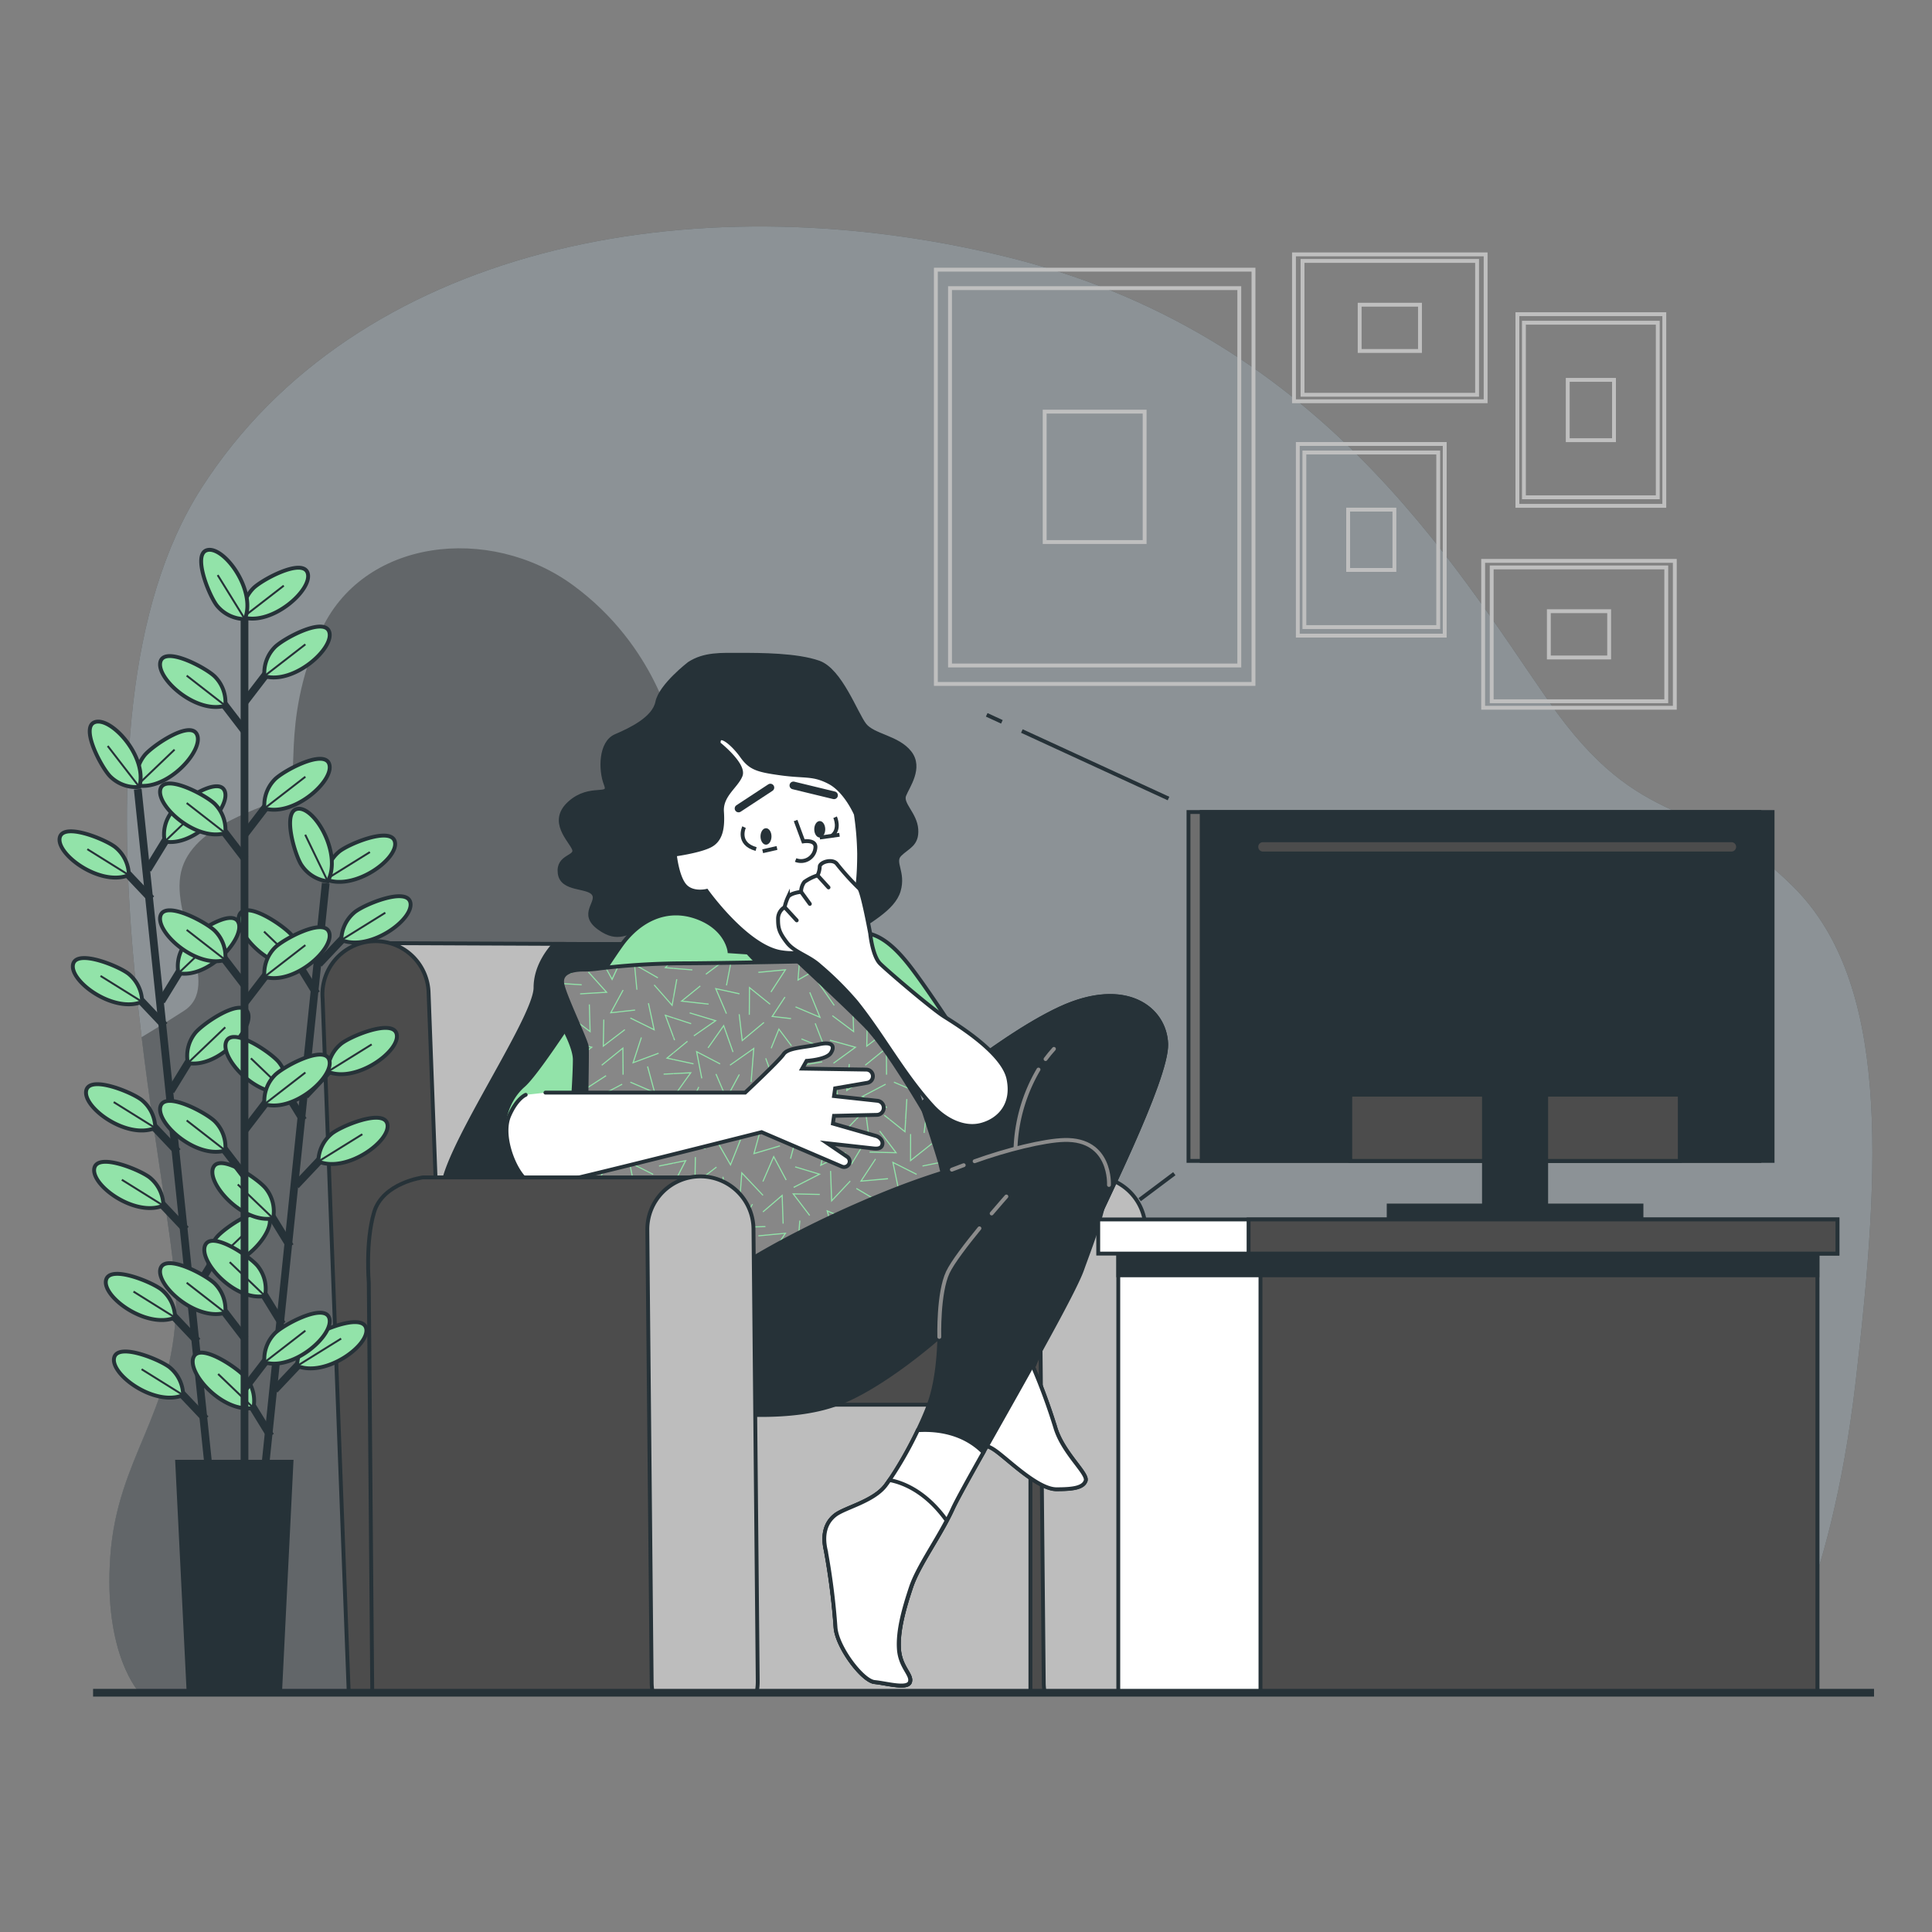 <svg xmlns="http://www.w3.org/2000/svg" viewBox="0 0 500 500"><rect x="0" y="0" width="500" height="500" fill="#808080" stroke="none"/><g id="background-simple"><path d="M457.53,436.11s16.11-21.64,22.73-78.69,8.53-103.28-16.1-127.87-38.83-12.79-63.45-48.2S341,85.93,259.59,66.26s-167.63-2-207.41,60S46.5,311.19,45.55,338.73s-15.15,38.36-17,63.94,7.57,35.41,7.57,35.41H454.69Z" style="fill:#263238"></path><path d="M457.53,436.11s16.11-21.64,22.73-78.69,8.53-103.28-16.1-127.87-38.83-12.79-63.45-48.2S341,85.93,259.59,66.26s-167.63-2-207.41,60S46.5,311.19,45.55,338.73s-15.15,38.36-17,63.94,7.57,35.41,7.57,35.41H454.69Z" style="fill:#fff;opacity:0.47"></path></g><g id="Pictures"><rect x="242.2" y="69.79" width="82.2" height="107.21" style="fill:none;stroke:#bfbfbf;stroke-miterlimit:10"></rect><rect x="245.86" y="74.57" width="74.87" height="97.66" style="fill:none;stroke:#bfbfbf;stroke-miterlimit:10"></rect><rect x="270.36" y="106.53" width="25.87" height="33.75" style="fill:none;stroke:#bfbfbf;stroke-miterlimit:10"></rect><rect x="335.87" y="114.9" width="38.02" height="49.6" style="fill:none;stroke:#bfbfbf;stroke-miterlimit:10"></rect><rect x="337.57" y="117.11" width="34.64" height="45.18" style="fill:none;stroke:#bfbfbf;stroke-miterlimit:10"></rect><rect x="348.9" y="131.89" width="11.97" height="15.61" style="fill:none;stroke:#bfbfbf;stroke-miterlimit:10"></rect><rect x="389.63" y="139.36" width="38.02" height="49.6" transform="translate(572.8 -244.48) rotate(90)" style="fill:none;stroke:#bfbfbf;stroke-miterlimit:10"></rect><rect x="391.33" y="141.57" width="34.64" height="45.18" transform="translate(572.8 -244.48) rotate(90)" style="fill:none;stroke:#bfbfbf;stroke-miterlimit:10"></rect><rect x="402.66" y="156.35" width="11.97" height="15.61" transform="translate(572.8 -244.48) rotate(90)" style="fill:none;stroke:#bfbfbf;stroke-miterlimit:10"></rect><rect x="340.67" y="60.04" width="38.02" height="49.6" transform="translate(444.52 -274.84) rotate(90)" style="fill:none;stroke:#bfbfbf;stroke-miterlimit:10"></rect><rect x="342.36" y="62.25" width="34.64" height="45.18" transform="translate(444.52 -274.84) rotate(90)" style="fill:none;stroke:#bfbfbf;stroke-miterlimit:10"></rect><rect x="353.7" y="77.03" width="11.97" height="15.61" transform="translate(444.52 -274.84) rotate(90)" style="fill:none;stroke:#bfbfbf;stroke-miterlimit:10"></rect><rect x="392.7" y="81.31" width="38.02" height="49.6" style="fill:none;stroke:#bfbfbf;stroke-miterlimit:10"></rect><rect x="394.39" y="83.52" width="34.64" height="45.18" style="fill:none;stroke:#bfbfbf;stroke-miterlimit:10"></rect><rect x="405.73" y="98.31" width="11.97" height="15.61" style="fill:none;stroke:#bfbfbf;stroke-miterlimit:10"></rect></g><g id="Shadow"><path d="M191.52,438.08V244.32s2.88-34.55-17.27-54.7c0,0-4.32-22.3-25.91-38.14s-54.69-12.23-65.49,12.24-4.3,39.41-9.35,42.46-23.75,7.19-26.63,19.43,10.8,29.5.72,36c-4.42,2.84-8.14,5.12-10.93,6.8,3.88,32.2,9.28,59.15,8.89,70.34-.94,27.54-15.15,38.36-17,63.94s7.57,35.41,7.57,35.41Z" style="opacity:0.3"></path></g><g id="Character"><path d="M95,244.07l106.33.45s14.94,1.81,18.56,14,7.69,116.29,7.69,116.29l-123.46,9.72Z" style="fill:#bdbdbd;stroke:#263238;stroke-miterlimit:10"></path><path d="M179,360.42c18.95,1.89,37.26-11.37,39.15-15.15,1.61-3.22-4.5-75.13-6.4-96.95a28.64,28.64,0,0,0-10.43-3.8l-57.84-.24c-2.18,2.42-4.89,6.42-4.89,11.33,0,8.21-25.25,44.2-24,53S160.06,358.53,179,360.42Z" style="fill:#263238;stroke:#263238;stroke-linecap:round;stroke-miterlimit:10"></path><path d="M90.25,438.08h27.48l-6.81-181.15a13.74,13.74,0,1,0-27.43,1.49Z" style="fill:#4c4c4c;stroke:#263238;stroke-miterlimit:10"></path><path d="M197.8,438.08h88.65l-6.29-133.37H210.93s-10.41,1.35-12.67,9.05-1.36,18.1-1.36,18.1Z" style="fill:#4c4c4c;stroke:#263238;stroke-miterlimit:10"></path><path d="M270.39,438.08h26.88a14.21,14.21,0,0,0,.29-2.93l-1.12-117.1a13.73,13.73,0,0,0-13.73-13.6h-.13A13.74,13.74,0,0,0,269,318.31l1.12,117.1A13.73,13.73,0,0,0,270.39,438.08Z" style="fill:#bdbdbd;stroke:#263238;stroke-miterlimit:10"></path><path d="M178.36,171.75s-7.38,5.68-8.24,9.93-6.81,7.1-10.79,8.81-4,8.8-2.55,12.49-4,0-9.37,4.83.28,9.65,1.13,11.92-4.26,1.71-3.69,6.25,7.38,3.13,8.8,5.4-3.69,5.11,1.42,8.8,7.1.57,11.36.57-.85.85,13.35,4.82,32.94,1.42,38.9-2.83,12.49-7.39,13.91-12.22-1.7-7.38.29-9.37,4.54-2.55,4.26-6.53-4-6.53-3.13-8.8,4.55-7.1,1.42-11.07-9.37-4.26-11.64-7.1-6.25-14.2-11.92-16.19-15.05-2-20.17-2S182.33,169.19,178.36,171.75Z" style="fill:#263238;stroke:#263238;stroke-linecap:round;stroke-miterlimit:10"></path><path d="M188.79,246.19s-.63-6-8.52-8.83-14.84.94-19.26,6.94-20.84,32.52-25.57,36.62-6.95,12.31-3.16,17.36S143,297,148.7,290.71s22.1-24.31,22.1-24.31l77.66,2.52s-8.53-13.25-13.26-19.25-9.47-9.47-14.84-7.9a15.64,15.64,0,0,0-7.89,5.06l-1.27-4.74-18.94-1.89,1.27,6.31Z" style="fill:#92E3A9;stroke:#263238;stroke-miterlimit:10"></path><path d="M146.29,266.8s2.47,4.6,2.47,7.43-.35,8.48-.35,8.48l4.59.36s2.13-11,.36-13.8a53.52,53.52,0,0,1-3.54-7.42Z" style="fill:#263238;stroke:#263238;stroke-miterlimit:10"></path><path d="M212.47,246.83l-1.27-4.74-18.94-1.89,1.27,6.31s10.1,11.62,16.41,9.73,10.42-14.47,10.42-14.47A15.64,15.64,0,0,0,212.47,246.83Z" style="fill:#263238;stroke:#263238;stroke-miterlimit:10"></path><path d="M186,192.47s6.81,5.4,5.67,8.24-5.11,5.11-4.82,9.37-.29,7.38-3.13,8.8-9.08,2.27-9.08,2.27.57,5.68,2.55,8,5.68,1.41,5.68,1.41,10.51,14.77,19.6,15.91a16.51,16.51,0,0,0,17.32-9.09c2.27-4.83,2.55-11.64,2.55-16.47a76.82,76.82,0,0,0-.85-10.22s-2.56-6-6.81-8.24-6.25-1.42-12.5-2.27-8-1.42-10.22-4.54S185.74,189.07,186,192.47Z" style="fill:#fff;stroke:#263238;stroke-miterlimit:10"></path><path d="M205.9,212.35l2,5.4s3.41-.57,3.12,1.7a3.73,3.73,0,0,1-5.11,3.12" style="fill:none;stroke:#263238;stroke-miterlimit:10"></path><line x1="191.14" y1="209.23" x2="199.37" y2="203.83" style="fill:none;stroke:#263238;stroke-linecap:round;stroke-miterlimit:10;stroke-width:2px"></line><line x1="205.33" y1="203.27" x2="215.84" y2="205.82" style="fill:none;stroke:#263238;stroke-linecap:round;stroke-miterlimit:10;stroke-width:2px"></line><path d="M199.66,216.47c0,1.18-.64,2.13-1.42,2.13s-1.42-.95-1.42-2.13.63-2.13,1.42-2.13S199.66,215.29,199.66,216.47Z" style="fill:#263238"></path><ellipse cx="212.15" cy="214.62" rx="1.42" ry="2.13" style="fill:#263238"></ellipse><path d="M192.56,214.06s-2,4.25,3.12,5.67" style="fill:none;stroke:#263238;stroke-miterlimit:10"></path><path d="M216.13,211.5s1.41,3.12-.86,4.83" style="fill:none;stroke:#263238;stroke-miterlimit:10"></path><line x1="197.38" y1="220.3" x2="201.08" y2="219.45" style="fill:none;stroke:#263238;stroke-miterlimit:10"></line><line x1="212.15" y1="216.75" x2="217.26" y2="216.04" style="fill:none;stroke:#263238;stroke-miterlimit:10"></line><path d="M266.67,438.08V370.54a7,7,0,0,0-7-7H165.77v74.55Z" style="fill:#bdbdbd;stroke:#263238;stroke-miterlimit:10"></path><path d="M233.62,289.76S257.3,268.92,274.34,261s27.15,0,27.47,9.16-17.36,43.88-21.47,53.35-12.94,30.31-12.94,30.31a160,160,0,0,1,5.68,15.47c1.89,6.62,8.52,12,7.89,13.89s-3.47,2.21-7.57,2.21-10.42-5.69-13.89-8.53-3.48-2.52-9.16-4.1-3.16-8.84-1.89-10.74,7.89-9.47,8.52-12.31,6.31-41.35,6.31-41.35S241.2,328,227.62,333s-19.89-7.58-17.68-21.15S233.62,289.76,233.62,289.76Z" style="fill:#fff;stroke:#263238;stroke-linecap:round;stroke-miterlimit:10"></path><path d="M274.34,261c-17,7.89-40.72,28.73-40.72,28.73s-21.47,8.52-23.68,22.1,4.11,26.2,17.68,21.15,35.67-24.62,35.67-24.62-1.14,7.74-2.46,16.54c3.26-1.71,9.58-3.55,18.88.07l.63-1.46c4.11-9.47,21.78-44.2,21.47-53.35S291.39,253.14,274.34,261Z" style="fill:#263238;stroke:#263238;stroke-linecap:round;stroke-miterlimit:10"></path><path d="M270.59,274.09c.67-.9,1.39-1.78,2.17-2.64" style="fill:none;stroke:#8c8c8c;stroke-linecap:round;stroke-miterlimit:10"></path><path d="M262.82,297a43.25,43.25,0,0,1,5.94-20.2" style="fill:none;stroke:#8c8c8c;stroke-linecap:round;stroke-miterlimit:10"></path><path d="M267.4,353.85l2.69-6.35a51.93,51.93,0,0,0-12.38-2.11c-.36,2.27-.62,3.86-.73,4.35-.63,2.84-7.26,10.42-8.52,12.31s-3.79,9.16,1.89,10.74,5.68,1.26,9.16,4.1,9.78,8.53,13.89,8.53,6.94-.32,7.57-2.21-6-7.27-7.89-13.89A160,160,0,0,0,267.4,353.85Z" style="fill:#fff;stroke:#263238;stroke-linecap:round;stroke-miterlimit:10"></path><path d="M155.33,250.61a29.51,29.51,0,0,1-4.42.32c-2.53,0-6,.63-5.37,3.79s6,14.2,6.31,16.1-.94,39.46.32,44.83,4.42,16.41,6,17,7.89-2.52,7.89-2.52,30-4.74,46.41-5.68,30.62-6.95,32.2-9.79-.63-10.42-1.26-13.26-12.32-38.2-13.9-42.62-2.21-8.21-3.47-11.36-5-2.84-6.94-1.58-4.42,2.84-4.42,2.84-28.42.63-38.83.63A189,189,0,0,0,155.33,250.61Z" style="fill:#878787"></path><polygon points="242.46 310.81 244.29 309.8 242.46 309.04 242.46 309.35 243.64 309.83 242.46 310.49 242.46 310.81" style="fill:#92E3A9"></polygon><path d="M245,313.93l.08-.32-.09-.09-2.5,2.67v.41Z" style="fill:#92E3A9"></path><path d="M242.46,306.26v.2l.17.09,1.36-2.66c0-.14-.07-.28-.1-.42Z" style="fill:#92E3A9"></path><path d="M243.29,301c0-.08,0-.17-.08-.27l-.75.15v.29Z" style="fill:#92E3A9"></path><path d="M215.82,252l.27-.08-1-3.49a2.22,2.22,0,0,0-.25.16Z" style="fill:#92E3A9"></path><path d="M220.35,248l.11-.26-2.56-1.09a2.9,2.9,0,0,1-.29.19Z" style="fill:#92E3A9"></path><path d="M221.66,246.23l.14.24,2.09-1.19-.36-.12Z" style="fill:#92E3A9"></path><polygon points="229.3 278.13 229.59 278.12 229.53 270.96 223.83 275.56 224.01 275.79 229.25 271.55 229.3 278.13" style="fill:#92E3A9"></polygon><polygon points="224.47 270.44 224.59 263.87 224.31 263.87 224.17 271.02 229.99 266.58 229.82 266.35 224.47 270.44" style="fill:#92E3A9"></polygon><polygon points="218.33 257.35 225.48 256.92 220.58 251.47 220.37 251.66 224.87 256.67 218.31 257.07 218.33 257.35" style="fill:#92E3A9"></polygon><polygon points="215.33 262.97 221.06 267.26 220.85 259.95 220.57 259.95 220.76 266.68 215.5 262.75 215.33 262.97" style="fill:#92E3A9"></polygon><polygon points="199.45 271.24 199.71 271.34 201.62 266.62 204.72 270.75 204.95 270.58 201.54 266.05 199.45 271.24" style="fill:#92E3A9"></polygon><polygon points="205.83 260.71 212.47 263.54 209.7 256.76 209.44 256.87 211.95 263.01 205.94 260.45 205.83 260.71" style="fill:#92E3A9"></polygon><polygon points="183.13 271.11 183.36 271.27 187.25 265.75 189.57 272.31 189.84 272.22 187.33 265.13 183.13 271.11" style="fill:#92E3A9"></polygon><path d="M212.57,250.32l-.14-.25-5.75,3.29.36-4.48h-.28l-.4,5Z" style="fill:#92E3A9"></path><polygon points="193.78 262.62 194.06 262.62 194.11 255.89 199.22 260.01 199.4 259.79 193.83 255.3 193.78 262.62" style="fill:#92E3A9"></polygon><polygon points="200.48 279.85 198.3 273.83 198.03 273.93 200.41 280.5 205.02 272.86 204.78 272.71 200.48 279.85" style="fill:#92E3A9"></polygon><polygon points="187.87 262.38 188.13 262.27 185.48 256.06 191.36 257.34 191.42 257.06 185 255.66 187.87 262.38" style="fill:#92E3A9"></polygon><path d="M234.67,274.2l-.09-.27-2.31.86,1.29-4-.15-.45-1.6,4.87Z" style="fill:#92E3A9"></path><path d="M229,257.33l-.12-.38L226,262.27l4.53-.5c0-.1-.07-.18-.1-.28l-3.92.44Z" style="fill:#92E3A9"></path><polygon points="196.28 251.79 202.98 251.15 199.4 256.65 199.64 256.81 203.54 250.81 196.25 251.5 196.28 251.79" style="fill:#92E3A9"></polygon><polygon points="199.2 283.1 206.05 280.16 203.26 287.21 203.53 287.31 206.57 279.63 199.08 282.84 199.2 283.1" style="fill:#92E3A9"></polygon><polygon points="207.36 269 213.78 271.64 211.1 264.79 210.84 264.89 213.28 271.13 207.47 268.74 207.36 269" style="fill:#92E3A9"></polygon><polygon points="214.73 269.34 221.06 271.09 215.62 275.05 215.79 275.28 221.71 270.97 214.8 269.06 214.73 269.34" style="fill:#92E3A9"></polygon><path d="M198.09,249.39v-.29l-6.44.19.06-.12h-.33l-.23.42Z" style="fill:#92E3A9"></path><polygon points="229.61 286.49 223.45 283.77 229.27 280.72 229.14 280.47 222.8 283.8 229.5 286.75 229.61 286.49" style="fill:#92E3A9"></polygon><polygon points="219.66 275.36 218.97 282.49 225.12 278.5 224.96 278.26 219.31 281.93 219.95 275.39 219.66 275.36" style="fill:#92E3A9"></polygon><path d="M237.4,282.52l-6-2.59-.11.26,6.26,2.69Z" style="fill:#92E3A9"></path><polygon points="194.53 280.01 195.24 271.05 188.84 275.55 189 275.78 194.91 271.63 194.25 279.99 194.53 280.01" style="fill:#92E3A9"></polygon><polygon points="186.44 275.22 180.09 271.91 181.48 279.1 181.76 279.05 180.48 272.43 186.31 275.47 186.44 275.22" style="fill:#92E3A9"></polygon><polygon points="188.01 283.93 185.42 277.89 185.16 278 187.99 284.58 191.46 278.14 191.21 278 188.01 283.93" style="fill:#92E3A9"></polygon><polygon points="191.44 262.46 191.16 262.49 191.98 269.57 197.8 264.72 197.62 264.5 192.2 269.02 191.44 262.46" style="fill:#92E3A9"></polygon><polygon points="211.19 284.32 217.29 287.46 217.54 287.59 216.32 279.5 216.04 279.54 217.18 287.08 211.32 284.06 211.19 284.32" style="fill:#92E3A9"></polygon><path d="M224.11,248.69l-.25.14,2.75,5,.85-1.85c0-.14-.08-.28-.11-.42l-.77,1.64Z" style="fill:#92E3A9"></path><polygon points="184.82 286.02 184.75 285.74 178.21 287.33 180.97 281.37 180.71 281.25 177.7 287.74 184.82 286.02" style="fill:#92E3A9"></polygon><polygon points="198.6 287.61 198.75 287.36 192.63 283.64 193.39 289.7 193.68 289.7 192.99 284.19 198.6 287.61" style="fill:#92E3A9"></polygon><polygon points="212.01 280.9 212.21 280.71 207.47 275.83 212.81 274.94 212.76 274.66 206.89 275.64 212.01 280.9" style="fill:#92E3A9"></polygon><polygon points="215.79 260.28 216.02 260.12 212.17 254.59 218.73 255 218.74 254.72 211.6 254.28 215.79 260.28" style="fill:#92E3A9"></polygon><polygon points="210.31 289.7 210.59 289.7 210.57 287.47 213.44 289.7 213.9 289.7 210.28 286.88 210.31 289.7" style="fill:#92E3A9"></polygon><polygon points="179.65 268.19 185.53 264.11 178.52 262 178.44 262.27 184.88 264.21 179.49 267.96 179.65 268.19" style="fill:#92E3A9"></polygon><path d="M187.87,255l.28.05,1.12-5.82H189Z" style="fill:#92E3A9"></path><path d="M182.76,252.25l4-3h-.48L182.59,252Z" style="fill:#92E3A9"></path><polygon points="183.36 260 183.4 259.72 176.75 258.99 181.32 255.28 181.14 255.06 176.04 259.2 183.36 260" style="fill:#92E3A9"></polygon><polygon points="228.75 288.73 229.98 289.7 230.44 289.7 228.93 288.5 228.75 288.73" style="fill:#92E3A9"></polygon><polygon points="234.83 284.45 234.54 284.43 234.24 289.7 234.53 289.7 234.83 284.45" style="fill:#92E3A9"></polygon><polygon points="206.71 287.31 206.45 287.19 205.29 289.7 205.6 289.7 206.71 287.31" style="fill:#92E3A9"></polygon><polygon points="200.67 287.42 200.42 287.55 201.5 289.7 201.82 289.7 200.67 287.42" style="fill:#92E3A9"></polygon><polygon points="223.85 287.51 224.14 289.7 224.43 289.7 224.06 286.89 221.34 289.7 221.73 289.7 223.85 287.51" style="fill:#92E3A9"></polygon><polygon points="184.91 289.7 185.32 289.7 188.52 286.72 188.76 289.7 189.04 289.7 188.76 286.11 184.91 289.7" style="fill:#92E3A9"></polygon><path d="M239.73,289.68c-.06-.21-.13-.43-.2-.64l-.09.66h.29Z" style="fill:#92E3A9"></path><polygon points="203.27 258.11 203.03 257.95 199.6 263.17 204.7 263.75 204.74 263.47 200.1 262.94 203.27 258.11" style="fill:#92E3A9"></polygon><polygon points="174.27 257.53 174.27 259.14 175.29 253.45 175.01 253.4 174.27 257.53" style="fill:#92E3A9"></polygon><polygon points="179.17 251.15 179.19 250.87 174.27 250.47 174.27 250.75 179.17 251.15" style="fill:#92E3A9"></polygon><polygon points="175.04 289.7 175.44 289.7 174.27 288.51 174.27 288.92 175.04 289.7" style="fill:#92E3A9"></polygon><polygon points="178.48 277.79 174.66 283.13 174.89 283.3 179.05 277.47 174.27 277.72 174.27 278 178.48 277.79" style="fill:#92E3A9"></polygon><polygon points="178.01 269.59 177.83 269.37 174.27 272.3 174.27 272.66 178.01 269.59" style="fill:#92E3A9"></polygon><polygon points="179.45 275.46 179.51 275.18 174.27 274.05 174.27 274.34 179.45 275.46" style="fill:#92E3A9"></polygon><polygon points="174.45 269.24 174.72 269.14 174.27 267.93 174.27 268.74 174.45 269.24" style="fill:#92E3A9"></polygon><polygon points="174.27 263.58 178.83 265.07 178.91 264.8 174.27 263.29 174.27 263.58" style="fill:#92E3A9"></polygon><polygon points="220.46 315.94 213.87 313.14 215.82 320.2 216.09 320.12 214.3 313.63 220.35 316.2 220.46 315.94" style="fill:#92E3A9"></polygon><polygon points="205.47 307.42 212.46 303.85 205.82 301.85 205.74 302.12 211.7 303.91 205.34 307.16 205.47 307.42" style="fill:#92E3A9"></polygon><polygon points="221.8 314.67 227.95 311.16 221.7 307.44 221.56 307.69 227.39 311.16 221.66 314.42 221.8 314.67" style="fill:#92E3A9"></polygon><polygon points="197.54 313.75 202.29 309.68 202.53 316.68 202.81 316.68 202.55 309.07 197.36 313.53 197.54 313.75" style="fill:#92E3A9"></polygon><path d="M220.37,319.85l2.95,3.28.32-.06-3.06-3.41Z" style="fill:#92E3A9"></path><polygon points="212.43 318.26 206.68 321.55 207.14 315.9 206.85 315.88 206.36 322.06 212.57 318.51 212.43 318.26" style="fill:#92E3A9"></polygon><polygon points="187.24 304.53 186.96 304.57 188.05 311.22 182.31 308.02 182.17 308.26 188.43 311.75 187.24 304.53" style="fill:#92E3A9"></polygon><path d="M193.81,326.3l.28,0,0-2.19,2.36,1.9.4,0-3-2.45Z" style="fill:#92E3A9"></path><polygon points="191.25 311.33 191.53 311.36 192.09 303.87 197.37 309.45 197.57 309.26 191.86 303.21 191.25 311.33" style="fill:#92E3A9"></polygon><polygon points="215.09 303.03 214.81 303.04 215.1 311.12 220.15 305.75 219.94 305.56 215.36 310.43 215.09 303.03" style="fill:#92E3A9"></polygon><path d="M186.45,327.23l.29,0-1.26-2.95,5.88,1.28.06-.28-6.42-1.4Z" style="fill:#92E3A9"></path><polygon points="227.78 292.63 227.55 292.8 231.61 298.17 225.05 298.01 225.04 298.3 232.2 298.47 227.78 292.63" style="fill:#92E3A9"></polygon><polygon points="241.07 295.88 235.79 300.06 235.8 293.49 235.52 293.49 235.51 300.65 241.25 296.1 241.07 295.88" style="fill:#92E3A9"></polygon><polygon points="199.64 325 203.54 319 196.25 319.69 196.28 319.98 202.98 319.33 199.4 324.84 199.64 325" style="fill:#92E3A9"></polygon><polygon points="209.66 314.48 205.58 309.12 212.15 309.26 212.16 308.98 205 308.83 209.43 314.65 209.66 314.48" style="fill:#92E3A9"></polygon><polygon points="237.29 303.8 230.89 300.57 232.38 307.74 232.66 307.69 231.29 301.09 237.16 304.05 237.29 303.8" style="fill:#92E3A9"></polygon><polygon points="198.08 317.29 191.64 317.48 194.86 311.7 194.61 311.56 191.14 317.78 198.09 317.58 198.08 317.29" style="fill:#92E3A9"></polygon><polygon points="218.81 298.2 212.64 301.31 214.3 294.31 214.03 294.24 212.22 301.83 218.94 298.46 218.81 298.2" style="fill:#92E3A9"></polygon><polygon points="185.45 313.25 178.72 310.51 181.71 317.46 181.97 317.35 179.26 311.03 185.34 313.51 185.45 313.25" style="fill:#92E3A9"></polygon><polygon points="196.61 292.62 194.92 298.76 201.9 296.68 201.82 296.41 195.33 298.34 196.88 292.69 196.61 292.62" style="fill:#92E3A9"></polygon><polygon points="185.34 301.93 179.99 306.03 180.11 299.46 179.82 299.45 179.7 306.61 185.51 302.15 185.34 301.93" style="fill:#92E3A9"></polygon><path d="M236,319.64l-3.74-2.14.31,3.32.28-.09-.26-2.71,3.06,1.75Z" style="fill:#92E3A9"></path><polygon points="236.53 308.97 236.26 308.89 234.39 315.36 230.59 310 230.35 310.17 234.5 316 236.53 308.97" style="fill:#92E3A9"></polygon><polygon points="229.68 315.35 229.42 315.23 226.58 321.36 224.11 316.88 223.86 317.02 226.61 321.98 229.68 315.35" style="fill:#92E3A9"></polygon><polygon points="182.6 297.14 176.16 295.18 181.57 291.45 181.41 291.22 175.51 295.27 182.51 297.42 182.6 297.14" style="fill:#92E3A9"></polygon><polygon points="220.47 301.36 224.15 295.26 218.82 295.22 218.82 295.5 223.65 295.54 220.23 301.21 220.47 301.36" style="fill:#92E3A9"></polygon><path d="M212.17,322.78l6.56.41v-.28l-7.14-.45,1.39,2,.33,0Z" style="fill:#92E3A9"></path><polygon points="229.8 304.9 223.1 305.5 226.71 300.02 226.48 299.86 222.54 305.84 229.83 305.19 229.8 304.9" style="fill:#92E3A9"></polygon><polygon points="191.79 294.98 191.52 294.88 189.04 301.13 185.77 295.43 185.52 295.57 189.08 301.78 191.79 294.98" style="fill:#92E3A9"></polygon><polygon points="189.35 315.46 187.87 323.17 188.15 323.22 189.77 314.79 182.59 320.21 182.76 320.44 189.35 315.46" style="fill:#92E3A9"></polygon><path d="M176.75,327.18l4.57-3.71-.18-.22-5.1,4.14,5.11.56,1.16-.16Z" style="fill:#92E3A9"></path><polygon points="206.48 293.35 210.56 298.52 210.78 298.34 206.35 292.73 204.44 299.85 204.71 299.92 206.48 293.35" style="fill:#92E3A9"></polygon><polygon points="237.53 306.99 237.42 307.26 242.46 309.35 242.46 309.04 237.53 306.99" style="fill:#92E3A9"></polygon><polygon points="237.89 313.02 238.03 313.27 242.46 310.81 242.46 310.49 237.89 313.02" style="fill:#92E3A9"></polygon><path d="M242.46,316.6v-.41l-.89.94.87-.5Z" style="fill:#92E3A9"></path><polygon points="238.77 301.9 242.46 301.16 242.46 300.87 238.72 301.62 238.77 301.9" style="fill:#92E3A9"></polygon><polygon points="242.38 306.42 242.46 306.46 242.46 306.26 242.38 306.42" style="fill:#92E3A9"></polygon><polygon points="200.22 299.01 197.31 305.73 197.57 305.84 200.25 299.67 203.34 305.46 203.59 305.33 200.22 299.01" style="fill:#92E3A9"></polygon><polygon points="175.29 321.64 175.01 321.59 174.27 325.72 174.27 327.33 175.29 321.64" style="fill:#92E3A9"></polygon><polygon points="174.27 310.81 176.1 309.8 174.27 309.04 174.27 309.35 175.45 309.83 174.27 310.49 174.27 310.81" style="fill:#92E3A9"></polygon><polygon points="176.98 313.71 176.77 313.52 174.27 316.19 174.27 316.6 176.98 313.71" style="fill:#92E3A9"></polygon><polygon points="179.17 319.34 179.19 319.06 174.27 318.65 174.27 318.94 179.17 319.34" style="fill:#92E3A9"></polygon><polygon points="174.27 306.46 174.44 306.55 177.71 300.18 174.27 300.87 174.27 301.16 177.18 300.57 174.27 306.26 174.27 306.46" style="fill:#92E3A9"></polygon><polygon points="193.54 290.91 193.82 290.87 193.68 289.7 193.39 289.7 193.54 290.91" style="fill:#92E3A9"></polygon><polygon points="210.35 294.2 210.64 294.2 210.59 289.7 210.31 289.7 210.35 294.2" style="fill:#92E3A9"></polygon><polygon points="215.75 291.5 215.93 291.28 213.9 289.7 213.44 289.7 215.75 291.5" style="fill:#92E3A9"></polygon><polygon points="234.33 293.17 234.53 289.7 234.24 289.7 234.08 292.6 230.44 289.7 229.98 289.7 234.33 293.17" style="fill:#92E3A9"></polygon><polygon points="205.6 289.7 205.29 289.7 203.62 293.3 201.82 289.7 201.5 289.7 203.63 293.95 205.6 289.7" style="fill:#92E3A9"></polygon><polygon points="219.17 292.36 221.73 289.7 221.34 289.7 218.97 292.16 219.17 292.36" style="fill:#92E3A9"></polygon><polygon points="224.71 294.02 224.99 293.99 224.43 289.7 224.14 289.7 224.71 294.02" style="fill:#92E3A9"></polygon><polygon points="183.41 291.11 183.6 291.31 185.32 289.7 184.91 289.7 183.41 291.11" style="fill:#92E3A9"></polygon><polygon points="189.04 293.27 189.33 293.25 189.04 289.7 188.76 289.7 189.04 293.27" style="fill:#92E3A9"></polygon><polygon points="239.73 289.7 239.44 289.7 239.01 293.19 239.3 293.22 239.73 289.7" style="fill:#92E3A9"></polygon><polygon points="176.53 291.23 176.74 291.02 175.44 289.7 175.04 289.7 176.53 291.23" style="fill:#92E3A9"></polygon><path d="M147.63,252l.27-.08-.16-.57-.27.09Z" style="fill:#92E3A9"></path><polygon points="163.07 263.59 169.5 266.76 167.95 259.6 167.67 259.66 169.09 266.24 163.2 263.33 163.07 263.59" style="fill:#92E3A9"></polygon><polygon points="161.11 278.13 161.4 278.12 161.34 270.96 155.64 275.56 155.82 275.79 161.06 271.55 161.11 278.13" style="fill:#92E3A9"></polygon><polygon points="161.63 266.35 156.28 270.44 156.4 263.87 156.12 263.87 155.98 271.02 161.8 266.58 161.63 266.35" style="fill:#92E3A9"></polygon><polygon points="150.14 257.35 157.29 256.92 152.39 251.47 152.18 251.66 156.68 256.67 150.12 257.07 150.14 257.35" style="fill:#92E3A9"></polygon><path d="M149.44,264.69l3.43,2.57-.21-7.31h-.28l.19,6.73-3.36-2.51C149.29,264.35,149.37,264.52,149.44,264.69Z" style="fill:#92E3A9"></path><polygon points="165.85 268.45 163.62 275.26 170.49 272.71 170.39 272.44 164.08 274.79 166.12 268.54 165.85 268.45" style="fill:#92E3A9"></polygon><polygon points="161.14 256.15 157.81 262.27 164.38 261.54 164.35 261.26 158.32 261.93 161.39 256.28 161.14 256.15" style="fill:#92E3A9"></polygon><path d="M151.85,270.81l1,.28-1,.71v.35l1.62-1.18-1.75-.48A3,3,0,0,1,151.85,270.81Z" style="fill:#92E3A9"></path><polygon points="161.42 286.49 155.26 283.77 161.08 280.72 160.95 280.47 154.61 283.8 161.31 286.75 161.42 286.49" style="fill:#92E3A9"></polygon><path d="M151.8,281.83l5.13-3.33-.16-.24-5,3.23Z" style="fill:#92E3A9"></path><polygon points="163.07 280.19 169.65 283.02 167.73 275.95 167.45 276.03 169.22 282.52 163.19 279.93 163.07 280.19" style="fill:#92E3A9"></polygon><path d="M164.69,256.14l.28,0-.59-6.28,5.82,3.33.14-.25-5.53-3.16-.72.05Z" style="fill:#92E3A9"></path><path d="M158.42,253.79l1.7-3.67-.33,0-1.4,3-1.51-2.72-.3,0Z" style="fill:#92E3A9"></path><path d="M150.54,255v-.28l-5.05-.32a2.89,2.89,0,0,0,0,.29Z" style="fill:#92E3A9"></path><path d="M147.83,260.12l-.83-1.2.49,1.21.11.15Z" style="fill:#92E3A9"></path><polygon points="166.64 284.45 166.35 284.43 166.05 289.7 166.34 289.7 166.64 284.45" style="fill:#92E3A9"></polygon><polygon points="160.74 288.5 160.56 288.73 161.79 289.7 162.25 289.7 160.74 288.5" style="fill:#92E3A9"></polygon><polygon points="153.15 289.7 153.54 289.7 155.66 287.51 155.95 289.7 156.24 289.7 155.87 286.89 153.15 289.7" style="fill:#92E3A9"></polygon><polygon points="173.85 259.86 169.4 254.81 169.19 254.99 174.03 260.49 174.27 259.14 174.27 257.53 173.85 259.86" style="fill:#92E3A9"></polygon><path d="M174.27,250.75v-.29l-1.79-.14.89-.94H173l-1.1,1.17Z" style="fill:#92E3A9"></path><polygon points="171.93 286.54 174.27 288.92 174.27 288.51 171.72 285.92 171.25 289.7 171.54 289.7 171.93 286.54" style="fill:#92E3A9"></polygon><polygon points="171.76 278.13 174.27 278 174.27 277.72 171.74 277.85 171.76 278.13" style="fill:#92E3A9"></polygon><polygon points="174.27 272.3 172.29 273.92 174.27 274.34 174.27 274.05 172.93 273.76 174.27 272.66 174.27 272.3" style="fill:#92E3A9"></polygon><polygon points="171.96 262.53 174.27 268.74 174.27 267.93 172.43 262.99 174.27 263.58 174.27 263.29 171.96 262.53" style="fill:#92E3A9"></polygon><path d="M152.24,315.93V316l0,0Z" style="fill:#92E3A9"></path><polygon points="153.61 314.67 159.76 311.16 153.51 307.44 153.37 307.69 159.2 311.16 153.47 314.42 153.61 314.67" style="fill:#92E3A9"></polygon><path d="M167.67,327.85l.43,2,.28,0-.43-2Z" style="fill:#92E3A9"></path><path d="M153.55,320.94c0,.21.11.42.17.62l3,3.3-1.94.12.09.28,2.46-.15Z" style="fill:#92E3A9"></path><path d="M151.62,305.7c0,.14,0,.27,0,.41l.33-.36-.21-.19Z" style="fill:#92E3A9"></path><polygon points="164.35 329.45 158.32 330.12 161.39 324.47 161.14 324.34 157.81 330.46 164.38 329.73 164.35 329.45" style="fill:#92E3A9"></polygon><polygon points="159.59 292.63 159.36 292.8 163.42 298.17 156.86 298.01 156.85 298.3 164.01 298.47 159.59 292.63" style="fill:#92E3A9"></polygon><polygon points="172.88 295.88 167.6 300.06 167.61 293.49 167.33 293.49 167.32 300.65 173.06 296.1 172.88 295.88" style="fill:#92E3A9"></polygon><polygon points="169.1 303.8 162.7 300.57 164.19 307.74 164.47 307.69 163.1 301.09 168.97 304.05 169.1 303.8" style="fill:#92E3A9"></polygon><polygon points="170.34 321.1 164.04 317.5 164.69 324.33 164.97 324.3 164.38 318.02 170.19 321.35 170.34 321.1" style="fill:#92E3A9"></polygon><polygon points="168.34 308.97 168.07 308.89 166.2 315.36 162.4 310 162.16 310.17 166.31 316 168.34 308.97" style="fill:#92E3A9"></polygon><polygon points="161.49 315.35 161.23 315.23 158.39 321.36 155.92 316.88 155.67 317.02 158.42 321.98 161.49 315.35" style="fill:#92E3A9"></polygon><path d="M156,295.26l-4.34,0v.28l3.84,0L152,301.21l.24.14Z" style="fill:#92E3A9"></path><polygon points="161.61 304.9 154.91 305.5 158.52 300.02 158.29 299.86 154.35 305.84 161.64 305.19 161.61 304.9" style="fill:#92E3A9"></polygon><polygon points="174.27 327.33 174.27 325.72 173.85 328.05 169.4 323 169.19 323.18 174.03 328.68 174.27 327.33" style="fill:#92E3A9"></polygon><polygon points="169.34 306.99 169.23 307.26 174.27 309.35 174.27 309.04 169.34 306.99" style="fill:#92E3A9"></polygon><polygon points="169.7 313.02 169.84 313.27 174.27 310.81 174.27 310.49 169.7 313.02" style="fill:#92E3A9"></polygon><polygon points="174.27 318.65 172.48 318.51 174.27 316.6 174.27 316.19 171.87 318.74 174.27 318.94 174.27 318.65" style="fill:#92E3A9"></polygon><polygon points="170.53 301.62 170.58 301.9 174.27 301.16 174.27 300.87 170.53 301.62" style="fill:#92E3A9"></polygon><polygon points="174.19 306.42 174.27 306.46 174.27 306.26 174.19 306.42" style="fill:#92E3A9"></polygon><polygon points="166.34 289.7 166.05 289.7 165.89 292.6 162.25 289.7 161.79 289.7 166.14 293.17 166.34 289.7" style="fill:#92E3A9"></polygon><polygon points="156.52 294.02 156.8 293.99 156.24 289.7 155.95 289.7 156.52 294.02" style="fill:#92E3A9"></polygon><path d="M151.67,291.24c0,.14,0,.28,0,.41l1.88-1.95h-.39Z" style="fill:#92E3A9"></path><polygon points="171.54 289.7 171.25 289.7 170.82 293.19 171.11 293.22 171.54 289.7" style="fill:#92E3A9"></polygon><path d="M205.47,248.54s12.43,11.53,18.11,17.27,15.5,22.69,15.5,22.69L233.25,268l-18.57-19.3Z" style="fill:#263238"></path><path d="M155.33,250.61a29.51,29.51,0,0,1-4.42.32c-2.53,0-6,.63-5.37,3.79s6,14.2,6.31,16.1-.94,39.46.32,44.83,4.42,16.41,6,17,7.89-2.52,7.89-2.52,30-4.74,46.41-5.68,30.62-6.95,32.2-9.79-.63-10.42-1.26-13.26-12.32-38.2-13.9-42.62-2.21-8.21-3.47-11.36-5-2.84-6.94-1.58-4.42,2.84-4.42,2.84-28.42.63-38.83.63A189,189,0,0,0,155.33,250.61Z" style="fill:none;stroke:#263238;stroke-miterlimit:10"></path><path d="M225.21,241.6s-2-10.79-2.84-11.64a66.3,66.3,0,0,1-5.68-6.25c-1.13-1.7-4.54-.57-4.54.57a5.88,5.88,0,0,1-.57,2.27,12.26,12.26,0,0,0-3.41,1.7,4.24,4.24,0,0,0-.85,2.56s-2.84.28-3.41,1.42a12.21,12.21,0,0,0-.85,2.55,3.5,3.5,0,0,0-1.7,3.13c0,2.27.28,3.41,2.27,6s5.68,3.41,8.52,6a81.9,81.9,0,0,1,9.43,9.38c7,8.72,12.19,18.65,19.82,27,3.12,3.41,7.95,6,12.49,4.83s8.52-5.11,7.1-11.93-13.63-14.2-16.75-16.18-14.48-11.65-16.47-13.63S225.21,241.6,225.21,241.6Z" style="fill:#fff;stroke:#263238;stroke-linecap:round;stroke-miterlimit:10"></path><line x1="211.58" y1="226.55" x2="214.42" y2="229.67" style="fill:none;stroke:#263238;stroke-linecap:round;stroke-miterlimit:10"></line><line x1="207.32" y1="230.81" x2="209.59" y2="233.93" style="fill:none;stroke:#263238;stroke-linecap:round;stroke-miterlimit:10"></line><line x1="203.06" y1="234.78" x2="206.19" y2="238.19" style="fill:none;stroke:#263238;stroke-linecap:round;stroke-miterlimit:10"></line><path d="M141.16,282.77h51.68s8.8-8.23,9.94-9.94,5.39-1.7,9.09-2.55,4.26.57,3.12,2.27-6.25,2-6.25,2l-1.13,2,16.62.26a1.72,1.72,0,0,1,.27,3.41l-8.37,1.44-.29,2,11.3,1.23a1.83,1.83,0,0,1-.16,3.64l-11.14.25-.28,2,11.15,3.2c.77.22,1.76,1.05,1.67,2-.13,1.48-1.63,1.32-2.72,1.19l-11.52-1.28,5.16,3.51a1.45,1.45,0,0,1-1.41,2.51L197.1,293s-51.68,13.06-53.38,13.06-5.68,1.7-8.52-1.71-5.4-11.07-3.41-15.61,4.26-5.4,4.26-5.4" style="fill:#fff;stroke:#263238;stroke-linecap:round;stroke-miterlimit:10"></path><path d="M182.16,334s14.52-11.68,44.83-24.31,52.4-13.89,57.46-9.47-1.27,19.57-4.42,28.41-30.31,54.93-33.47,61.88-8.84,14.52-10.73,20.2-3.47,11.37-3.16,16.1,3.47,6.63,2.84,8.53-6,.31-9.15,0-9.79-9.16-10.1-14.21a179.86,179.86,0,0,0-2.53-19.89c-.95-4.1,0-7.26,2.53-9.15s9.78-3.48,12.94-7.58,9.47-15.47,11.68-22.42,2.21-16.1,2.21-16.1-14.52,12.95-26.52,17.37-29,2.52-33.46,1.89S170.16,344.69,182.16,334Z" style="fill:#263238;stroke:#263238;stroke-linecap:round;stroke-miterlimit:10"></path><path d="M252.23,300.53c8.16-2.94,18-5.39,23.26-5.51,12.2-.28,11.51,11.65,11.51,11.65" style="fill:none;stroke:#8c8c8c;stroke-linecap:round;stroke-miterlimit:10"></path><path d="M246.34,302.71s1.16-.45,3.07-1.16" style="fill:none;stroke:#8c8c8c;stroke-linecap:round;stroke-miterlimit:10"></path><path d="M256.64,314.05c2.2-2.58,3.81-4.4,3.81-4.4" style="fill:none;stroke:#8c8c8c;stroke-linecap:round;stroke-miterlimit:10"></path><path d="M243.09,346s-.32-11.36,2.21-16.73c1.22-2.59,4.81-7.26,8.18-11.38" style="fill:none;stroke:#8c8c8c;stroke-linecap:round;stroke-miterlimit:10"></path><path d="M237.52,370.14a97.36,97.36,0,0,1-8.32,14.33c-3.16,4.1-10.42,5.68-12.94,7.58s-3.48,5.05-2.53,9.15a179.86,179.86,0,0,1,2.53,19.89c.31,5.05,6.94,13.89,10.1,14.21s8.52,1.89,9.15,0-2.52-3.79-2.84-8.53,1.26-10.42,3.16-16.1,7.58-13.26,10.73-20.2c.94-2.07,4-7.61,7.94-14.6C249,370.33,241.69,369.86,237.52,370.14Z" style="fill:#fff;stroke:#263238;stroke-linecap:round;stroke-miterlimit:10"></path><path d="M245,393.53c-5.76-8.1-12.11-10-14.81-10.49l-.33.46-.14.21-.56.76c-3.16,4.1-10.42,5.68-12.94,7.58s-3.48,5.05-2.53,9.15a179.86,179.86,0,0,1,2.53,19.89c.31,5.05,6.94,13.89,10.1,14.21s8.52,1.89,9.15,0-2.52-3.79-2.84-8.53,1.26-10.42,3.16-16.1C237.45,405.81,241.83,399.57,245,393.53Z" style="fill:#fff;stroke:#263238;stroke-linecap:round;stroke-miterlimit:10"></path><path d="M96.34,438.08H185L178.7,304.71H109.47s-10.41,1.35-12.67,9.05-1.36,18.1-1.36,18.1Z" style="fill:#4c4c4c;stroke:#263238;stroke-miterlimit:10"></path><path d="M168.93,438.08H195.8a13.55,13.55,0,0,0,.3-2.93L195,318.05a13.74,13.74,0,0,0-13.73-13.6h-.14a13.73,13.73,0,0,0-13.6,13.86l1.12,117.1A13.73,13.73,0,0,0,168.93,438.08Z" style="fill:#bdbdbd;stroke:#263238;stroke-miterlimit:10"></path></g><g id="Television"><rect x="307.58" y="210.15" width="147.74" height="90.29" style="fill:#6e6e6e;stroke:#263238;stroke-miterlimit:10"></rect><rect x="311" y="210.15" width="147.74" height="90.29" style="fill:#263238;stroke:#263238;stroke-miterlimit:10"></rect><path d="M448.09,220.88H326.85a1.71,1.71,0,0,1-1.71-1.71h0a1.7,1.7,0,0,1,1.71-1.71H448.09a1.71,1.71,0,0,1,1.72,1.71h0A1.72,1.72,0,0,1,448.09,220.88Z" style="fill:#4c4c4c;stroke:#263238;stroke-miterlimit:10"></path><rect x="349.45" y="283.31" width="85.28" height="17.13" style="fill:#4c4c4c;stroke:#263238;stroke-miterlimit:10"></rect><rect x="384.05" y="283.31" width="16.1" height="32.44" style="fill:#263238;stroke:#263238;stroke-miterlimit:10"></rect><rect x="359.39" y="311.99" width="65.42" height="3.77" style="fill:#263238;stroke:#263238;stroke-miterlimit:10"></rect><line x1="259.29" y1="186.81" x2="255.36" y2="185" style="fill:none;stroke:#263238;stroke-miterlimit:10"></line><line x1="302.41" y1="206.66" x2="264.46" y2="189.19" style="fill:none;stroke:#263238;stroke-miterlimit:10"></line><line x1="303.91" y1="303.75" x2="294.95" y2="310.47" style="fill:none;stroke:#263238;stroke-miterlimit:10"></line><rect x="289.41" y="320.01" width="180.93" height="118.07" style="fill:#fff;stroke:#263238;stroke-miterlimit:10"></rect><rect x="326.21" y="320.01" width="144.13" height="118.07" style="fill:#4c4c4c;stroke:#263238;stroke-miterlimit:10"></rect><rect x="289.41" y="320.01" width="180.93" height="10.04" style="fill:#263238;stroke:#263238;stroke-miterlimit:10"></rect><rect x="284.22" y="315.59" width="191.31" height="8.84" style="fill:#fff;stroke:#263238;stroke-miterlimit:10"></rect><rect x="323.13" y="315.59" width="152.4" height="8.84" style="fill:#4c4c4c;stroke:#263238;stroke-miterlimit:10"></rect></g><g id="Floor"><line x1="24.09" y1="438.08" x2="485" y2="438.08" style="fill:none;stroke:#263238;stroke-miterlimit:10;stroke-width:2px"></line></g><g id="Plant"><line x1="35.65" y1="204.24" x2="54.1" y2="380.97" style="fill:none;stroke:#263238;stroke-miterlimit:10;stroke-width:2px"></line><line x1="51.12" y1="347.15" x2="42.76" y2="338.32" style="fill:none;stroke:#263238;stroke-miterlimit:10;stroke-width:2px"></line><path d="M45.3,341a9.48,9.48,0,0,0-3.33-7.1c-2.14-1.91-13.44-6.67-14.51-2.69C26.29,335.51,37.86,344,45.3,341Z" style="fill:#92E3A9;stroke:#263238;stroke-miterlimit:10"></path><line x1="45.3" y1="340.97" x2="34.55" y2="334.26" style="fill:none;stroke:#263238;stroke-miterlimit:10;stroke-width:0.5px"></line><line x1="53.22" y1="367.25" x2="44.86" y2="358.42" style="fill:none;stroke:#263238;stroke-miterlimit:10;stroke-width:2px"></line><path d="M47.4,361.06A9.46,9.46,0,0,0,44.07,354c-2.14-1.91-13.44-6.67-14.51-2.69C28.39,355.61,40,364.11,47.4,361.06Z" style="fill:#92E3A9;stroke:#263238;stroke-miterlimit:10"></path><line x1="47.4" y1="361.06" x2="36.65" y2="354.36" style="fill:none;stroke:#263238;stroke-miterlimit:10;stroke-width:0.5px"></line><line x1="46" y1="298.1" x2="37.64" y2="289.27" style="fill:none;stroke:#263238;stroke-miterlimit:10;stroke-width:2px"></line><path d="M40.18,291.92a9.46,9.46,0,0,0-3.32-7.09c-2.15-1.92-13.45-6.67-14.52-2.7C21.18,286.46,32.74,295,40.18,291.92Z" style="fill:#92E3A9;stroke:#263238;stroke-miterlimit:10"></path><line x1="40.18" y1="291.92" x2="29.43" y2="285.22" style="fill:none;stroke:#263238;stroke-miterlimit:10;stroke-width:0.5px"></line><line x1="48.1" y1="318.2" x2="39.74" y2="309.37" style="fill:none;stroke:#263238;stroke-miterlimit:10;stroke-width:2px"></line><path d="M42.28,312a9.48,9.48,0,0,0-3.33-7.1c-2.14-1.91-13.44-6.66-14.51-2.69C23.27,306.56,34.83,315.06,42.28,312Z" style="fill:#92E3A9;stroke:#263238;stroke-miterlimit:10"></path><line x1="42.28" y1="312.02" x2="31.53" y2="305.32" style="fill:none;stroke:#263238;stroke-miterlimit:10;stroke-width:0.5px"></line><line x1="42.6" y1="265.45" x2="34.24" y2="256.62" style="fill:none;stroke:#263238;stroke-miterlimit:10;stroke-width:2px"></line><path d="M36.78,259.27a9.52,9.52,0,0,0-3.33-7.1c-2.15-1.91-13.44-6.66-14.52-2.69C17.77,253.81,29.33,262.31,36.78,259.27Z" style="fill:#92E3A9;stroke:#263238;stroke-miterlimit:10"></path><line x1="36.78" y1="259.27" x2="26.02" y2="252.57" style="fill:none;stroke:#263238;stroke-miterlimit:10;stroke-width:0.5px"></line><line x1="39.17" y1="232.66" x2="30.81" y2="223.83" style="fill:none;stroke:#263238;stroke-miterlimit:10;stroke-width:2px"></line><path d="M33.35,226.47A9.47,9.47,0,0,0,30,219.38c-2.15-1.92-13.45-6.67-14.52-2.69C14.35,221,25.91,229.52,33.35,226.47Z" style="fill:#92E3A9;stroke:#263238;stroke-miterlimit:10"></path><line x1="33.35" y1="226.47" x2="22.6" y2="219.77" style="fill:none;stroke:#263238;stroke-miterlimit:10;stroke-width:0.5px"></line><line x1="49.72" y1="335.26" x2="56.08" y2="324.89" style="fill:none;stroke:#263238;stroke-miterlimit:10;stroke-width:2px"></line><path d="M54.14,328a9.46,9.46,0,0,1,1.79-7.62c1.7-2.32,11.77-9.3,13.64-5.63C71.61,318.74,62.05,329.44,54.14,328Z" style="fill:#92E3A9;stroke:#263238;stroke-miterlimit:10"></path><line x1="54.14" y1="328" x2="63.82" y2="318.75" style="fill:none;stroke:#263238;stroke-miterlimit:10;stroke-width:0.5px"></line><line x1="44.2" y1="282.37" x2="50.56" y2="272" style="fill:none;stroke:#263238;stroke-miterlimit:10;stroke-width:2px"></line><path d="M48.62,275.11a9.48,9.48,0,0,1,1.79-7.63c1.7-2.31,11.77-9.3,13.64-5.63C66.09,265.85,56.53,276.55,48.62,275.11Z" style="fill:#92E3A9;stroke:#263238;stroke-miterlimit:10"></path><line x1="48.62" y1="275.11" x2="58.3" y2="265.86" style="fill:none;stroke:#263238;stroke-miterlimit:10;stroke-width:0.5px"></line><line x1="41.77" y1="259.12" x2="48.13" y2="248.75" style="fill:none;stroke:#263238;stroke-miterlimit:10;stroke-width:2px"></line><path d="M46.19,251.87A9.48,9.48,0,0,1,48,244.24c1.71-2.32,11.78-9.3,13.65-5.63C63.66,242.6,54.1,253.31,46.19,251.87Z" style="fill:#92E3A9;stroke:#263238;stroke-miterlimit:10"></path><line x1="46.19" y1="251.87" x2="55.87" y2="242.61" style="fill:none;stroke:#263238;stroke-miterlimit:10;stroke-width:0.5px"></line><line x1="38.22" y1="225.04" x2="44.57" y2="214.68" style="fill:none;stroke:#263238;stroke-miterlimit:10;stroke-width:2px"></line><path d="M42.63,217.79a9.47,9.47,0,0,1,1.8-7.63c1.7-2.32,11.77-9.3,13.64-5.63C60.1,208.53,50.55,219.23,42.63,217.79Z" style="fill:#92E3A9;stroke:#263238;stroke-miterlimit:10"></path><line x1="42.63" y1="217.79" x2="52.32" y2="208.54" style="fill:none;stroke:#263238;stroke-miterlimit:10;stroke-width:0.5px"></line><path d="M35.5,203.26a9.48,9.48,0,0,1,1.79-7.63c1.7-2.32,11.77-9.3,13.64-5.63C53,194,43.41,204.7,35.5,203.26Z" style="fill:#92E3A9;stroke:#263238;stroke-miterlimit:10"></path><line x1="35.5" y1="203.26" x2="45.18" y2="194" style="fill:none;stroke:#263238;stroke-miterlimit:10;stroke-width:0.5px"></line><path d="M36.06,203.66a9.46,9.46,0,0,1-7.4-2.59c-2.13-1.93-8-12.68-4.17-14.16C28.68,185.31,38.32,195.94,36.06,203.66Z" style="fill:#92E3A9;stroke:#263238;stroke-miterlimit:10"></path><line x1="36.06" y1="203.66" x2="27.87" y2="193.06" style="fill:none;stroke:#263238;stroke-miterlimit:10;stroke-width:0.5px"></line><line x1="84.3" y1="228.58" x2="65.96" y2="405.32" style="fill:none;stroke:#263238;stroke-miterlimit:10;stroke-width:2px"></line><line x1="70.01" y1="371.61" x2="63.65" y2="361.25" style="fill:none;stroke:#263238;stroke-miterlimit:10;stroke-width:2px"></line><path d="M65.59,364.36a9.44,9.44,0,0,0-1.8-7.62c-1.7-2.32-11.78-9.3-13.64-5.63C48.11,355.11,57.68,365.8,65.59,364.36Z" style="fill:#92E3A9;stroke:#263238;stroke-miterlimit:10"></path><line x1="65.59" y1="364.36" x2="56.45" y2="355.59" style="fill:none;stroke:#263238;stroke-miterlimit:10;stroke-width:0.5px"></line><line x1="75.1" y1="322.56" x2="68.74" y2="312.2" style="fill:none;stroke:#263238;stroke-miterlimit:10;stroke-width:2px"></line><path d="M70.68,315.31a9.44,9.44,0,0,0-1.8-7.62c-1.7-2.32-11.78-9.3-13.64-5.63C53.2,306.06,62.77,316.75,70.68,315.31Z" style="fill:#92E3A9;stroke:#263238;stroke-miterlimit:10"></path><line x1="70.68" y1="315.31" x2="61.54" y2="306.54" style="fill:none;stroke:#263238;stroke-miterlimit:10;stroke-width:0.5px"></line><line x1="73.02" y1="342.66" x2="66.65" y2="332.3" style="fill:none;stroke:#263238;stroke-miterlimit:10;stroke-width:2px"></line><path d="M68.59,335.41a9.46,9.46,0,0,0-1.79-7.62c-1.71-2.32-11.78-9.3-13.65-5.62C51.12,326.16,60.68,336.86,68.59,335.41Z" style="fill:#92E3A9;stroke:#263238;stroke-miterlimit:10"></path><line x1="68.59" y1="335.41" x2="59.45" y2="326.64" style="fill:none;stroke:#263238;stroke-miterlimit:10;stroke-width:0.5px"></line><line x1="78.49" y1="289.91" x2="72.13" y2="279.55" style="fill:none;stroke:#263238;stroke-miterlimit:10;stroke-width:2px"></line><path d="M74.07,282.66a9.47,9.47,0,0,0-1.8-7.63c-1.7-2.31-11.78-9.29-13.65-5.62C56.59,273.41,66.16,284.1,74.07,282.66Z" style="fill:#92E3A9;stroke:#263238;stroke-miterlimit:10"></path><line x1="74.07" y1="282.66" x2="64.93" y2="273.89" style="fill:none;stroke:#263238;stroke-miterlimit:10;stroke-width:0.5px"></line><line x1="81.89" y1="257.12" x2="75.53" y2="246.75" style="fill:none;stroke:#263238;stroke-miterlimit:10;stroke-width:2px"></line><path d="M77.47,249.86a9.46,9.46,0,0,0-1.79-7.62c-1.71-2.32-11.79-9.3-13.65-5.62C60,240.61,69.56,251.31,77.47,249.86Z" style="fill:#92E3A9;stroke:#263238;stroke-miterlimit:10"></path><line x1="77.47" y1="249.86" x2="68.33" y2="241.09" style="fill:none;stroke:#263238;stroke-miterlimit:10;stroke-width:0.5px"></line><line x1="71.09" y1="359.69" x2="79.44" y2="350.85" style="fill:none;stroke:#263238;stroke-miterlimit:10;stroke-width:2px"></line><path d="M76.9,353.5a9.48,9.48,0,0,1,3.33-7.1c2.14-1.92,13.44-6.67,14.51-2.7C95.91,348,84.35,356.53,76.9,353.5Z" style="fill:#92E3A9;stroke:#263238;stroke-miterlimit:10"></path><line x1="76.9" y1="353.5" x2="88.29" y2="346.43" style="fill:none;stroke:#263238;stroke-miterlimit:10;stroke-width:0.5px"></line><line x1="76.58" y1="306.79" x2="84.93" y2="297.95" style="fill:none;stroke:#263238;stroke-miterlimit:10;stroke-width:2px"></line><path d="M82.39,300.6a9.45,9.45,0,0,1,3.33-7.09c2.14-1.92,13.43-6.68,14.51-2.7C101.4,295.13,89.84,303.64,82.39,300.6Z" style="fill:#92E3A9;stroke:#263238;stroke-miterlimit:10"></path><line x1="82.39" y1="300.6" x2="93.77" y2="293.54" style="fill:none;stroke:#263238;stroke-miterlimit:10;stroke-width:0.5px"></line><line x1="78.99" y1="283.54" x2="87.34" y2="274.71" style="fill:none;stroke:#263238;stroke-miterlimit:10;stroke-width:2px"></line><path d="M84.81,277.36a9.45,9.45,0,0,1,3.32-7.1c2.14-1.92,13.44-6.68,14.51-2.7C103.81,271.89,92.25,280.39,84.81,277.36Z" style="fill:#92E3A9;stroke:#263238;stroke-miterlimit:10"></path><line x1="84.81" y1="277.36" x2="96.19" y2="270.29" style="fill:none;stroke:#263238;stroke-miterlimit:10;stroke-width:0.5px"></line><line x1="82.52" y1="249.47" x2="90.88" y2="240.63" style="fill:none;stroke:#263238;stroke-miterlimit:10;stroke-width:2px"></line><path d="M88.34,243.28a9.48,9.48,0,0,1,3.33-7.1c2.14-1.92,13.43-6.67,14.51-2.7C107.35,237.81,95.79,246.31,88.34,243.28Z" style="fill:#92E3A9;stroke:#263238;stroke-miterlimit:10"></path><line x1="88.34" y1="243.28" x2="99.72" y2="236.21" style="fill:none;stroke:#263238;stroke-miterlimit:10;stroke-width:0.5px"></line><path d="M84.35,227.59a9.49,9.49,0,0,1,3.32-7.1c2.15-1.92,13.44-6.68,14.51-2.7C103.35,222.12,91.8,230.62,84.35,227.59Z" style="fill:#92E3A9;stroke:#263238;stroke-miterlimit:10"></path><line x1="84.35" y1="227.59" x2="95.73" y2="220.52" style="fill:none;stroke:#263238;stroke-miterlimit:10;stroke-width:0.5px"></line><path d="M84.82,228.09A9.48,9.48,0,0,1,78.11,224C76.43,221.71,72.88,210,77,209.33,81.37,208.62,88.62,221,84.82,228.09Z" style="fill:#92E3A9;stroke:#263238;stroke-miterlimit:10"></path><line x1="84.82" y1="228.09" x2="78.99" y2="216.03" style="fill:none;stroke:#263238;stroke-miterlimit:10;stroke-width:0.5px"></line><line x1="63.28" y1="156.61" x2="63.28" y2="380.11" style="fill:none;stroke:#263238;stroke-miterlimit:10;stroke-width:2px"></line><line x1="63.46" y1="346.51" x2="56.06" y2="336.85" style="fill:none;stroke:#263238;stroke-miterlimit:10;stroke-width:2px"></line><path d="M58.31,339.75a9.45,9.45,0,0,0-2.57-7.4c-1.94-2.13-12.68-8-14.16-4.18C40,332.35,50.59,342,58.31,339.75Z" style="fill:#92E3A9;stroke:#263238;stroke-miterlimit:10"></path><line x1="58.31" y1="339.75" x2="48.31" y2="331.97" style="fill:none;stroke:#263238;stroke-miterlimit:10;stroke-width:0.5px"></line><line x1="63.46" y1="304.5" x2="56.06" y2="294.85" style="fill:none;stroke:#263238;stroke-miterlimit:10;stroke-width:2px"></line><path d="M58.31,297.75a9.45,9.45,0,0,0-2.57-7.4c-1.94-2.13-12.68-8-14.16-4.18C40,290.35,50.59,300,58.31,297.75Z" style="fill:#92E3A9;stroke:#263238;stroke-miterlimit:10"></path><line x1="58.31" y1="297.75" x2="48.31" y2="289.97" style="fill:none;stroke:#263238;stroke-miterlimit:10;stroke-width:0.5px"></line><line x1="63.46" y1="255.19" x2="56.06" y2="245.54" style="fill:none;stroke:#263238;stroke-miterlimit:10;stroke-width:2px"></line><path d="M58.31,248.43a9.45,9.45,0,0,0-2.57-7.4c-1.94-2.12-12.68-8-14.16-4.18C40,241,50.59,250.69,58.31,248.43Z" style="fill:#92E3A9;stroke:#263238;stroke-miterlimit:10"></path><line x1="58.31" y1="248.43" x2="48.31" y2="240.65" style="fill:none;stroke:#263238;stroke-miterlimit:10;stroke-width:0.5px"></line><line x1="63.46" y1="222.36" x2="56.06" y2="212.71" style="fill:none;stroke:#263238;stroke-miterlimit:10;stroke-width:2px"></line><path d="M58.31,215.61a9.45,9.45,0,0,0-2.57-7.4c-1.94-2.13-12.68-8-14.16-4.19C40,208.21,50.59,217.86,58.31,215.61Z" style="fill:#92E3A9;stroke:#263238;stroke-miterlimit:10"></path><line x1="58.31" y1="215.61" x2="48.31" y2="207.82" style="fill:none;stroke:#263238;stroke-miterlimit:10;stroke-width:0.5px"></line><line x1="63.46" y1="189.39" x2="56.06" y2="179.74" style="fill:none;stroke:#263238;stroke-miterlimit:10;stroke-width:2px"></line><path d="M58.31,182.63a9.42,9.42,0,0,0-2.57-7.39c-1.94-2.13-12.68-8-14.16-4.19C40,175.24,50.59,184.89,58.31,182.63Z" style="fill:#92E3A9;stroke:#263238;stroke-miterlimit:10"></path><line x1="58.31" y1="182.63" x2="48.31" y2="174.85" style="fill:none;stroke:#263238;stroke-miterlimit:10;stroke-width:0.5px"></line><line x1="63.3" y1="359.33" x2="70.7" y2="349.68" style="fill:none;stroke:#263238;stroke-miterlimit:10;stroke-width:2px"></line><path d="M68.44,352.58a9.48,9.48,0,0,1,2.58-7.4c1.93-2.13,12.67-8,14.15-4.19C86.78,345.18,76.16,354.83,68.44,352.58Z" style="fill:#92E3A9;stroke:#263238;stroke-miterlimit:10"></path><line x1="68.44" y1="352.58" x2="79.03" y2="344.38" style="fill:none;stroke:#263238;stroke-miterlimit:10;stroke-width:0.5px"></line><line x1="63.3" y1="292.53" x2="70.7" y2="282.88" style="fill:none;stroke:#263238;stroke-miterlimit:10;stroke-width:2px"></line><path d="M68.44,285.77a9.48,9.48,0,0,1,2.58-7.4c1.93-2.13,12.67-8,14.15-4.18C86.78,278.37,76.16,288,68.44,285.77Z" style="fill:#92E3A9;stroke:#263238;stroke-miterlimit:10"></path><line x1="68.44" y1="285.77" x2="79.03" y2="277.57" style="fill:none;stroke:#263238;stroke-miterlimit:10;stroke-width:0.5px"></line><line x1="63.3" y1="259.56" x2="70.7" y2="249.91" style="fill:none;stroke:#263238;stroke-miterlimit:10;stroke-width:2px"></line><path d="M68.44,252.8A9.48,9.48,0,0,1,71,245.4c1.93-2.13,12.67-8,14.15-4.18C86.78,245.4,76.16,255.05,68.44,252.8Z" style="fill:#92E3A9;stroke:#263238;stroke-miterlimit:10"></path><line x1="68.44" y1="252.8" x2="79.03" y2="244.6" style="fill:none;stroke:#263238;stroke-miterlimit:10;stroke-width:0.5px"></line><line x1="63.3" y1="215.98" x2="70.7" y2="206.33" style="fill:none;stroke:#263238;stroke-miterlimit:10;stroke-width:2px"></line><path d="M68.44,209.22a9.48,9.48,0,0,1,2.58-7.4c1.93-2.13,12.67-8,14.15-4.18C86.78,201.82,76.16,211.47,68.44,209.22Z" style="fill:#92E3A9;stroke:#263238;stroke-miterlimit:10"></path><line x1="68.44" y1="209.22" x2="79.03" y2="201.02" style="fill:none;stroke:#263238;stroke-miterlimit:10;stroke-width:0.5px"></line><line x1="63.3" y1="181.72" x2="70.7" y2="172.07" style="fill:none;stroke:#263238;stroke-miterlimit:10;stroke-width:2px"></line><path d="M68.44,175a9.48,9.48,0,0,1,2.58-7.4c1.93-2.13,12.67-8,14.15-4.18C86.78,167.56,76.16,177.21,68.44,175Z" style="fill:#92E3A9;stroke:#263238;stroke-miterlimit:10"></path><line x1="68.44" y1="174.96" x2="79.03" y2="166.76" style="fill:none;stroke:#263238;stroke-miterlimit:10;stroke-width:0.5px"></line><path d="M62.85,159.77a9.48,9.48,0,0,1,2.58-7.4c1.93-2.13,12.67-8,14.15-4.19C81.19,152.37,70.57,162,62.85,159.77Z" style="fill:#92E3A9;stroke:#263238;stroke-miterlimit:10"></path><line x1="62.85" y1="159.77" x2="73.44" y2="151.57" style="fill:none;stroke:#263238;stroke-miterlimit:10;stroke-width:0.5px"></line><path d="M63.37,160.22a9.45,9.45,0,0,1-7.09-3.33c-1.91-2.15-6.65-13.45-2.67-14.52C57.93,141.21,66.42,152.78,63.37,160.22Z" style="fill:#92E3A9;stroke:#263238;stroke-miterlimit:10"></path><line x1="63.37" y1="160.22" x2="56.33" y2="148.83" style="fill:none;stroke:#263238;stroke-miterlimit:10;stroke-width:0.5px"></line><polygon points="72.48 438.08 48.81 438.08 45.85 378.3 75.44 378.3 72.48 438.08" style="fill:#263238;stroke:#263238;stroke-miterlimit:10"></polygon></g></svg>